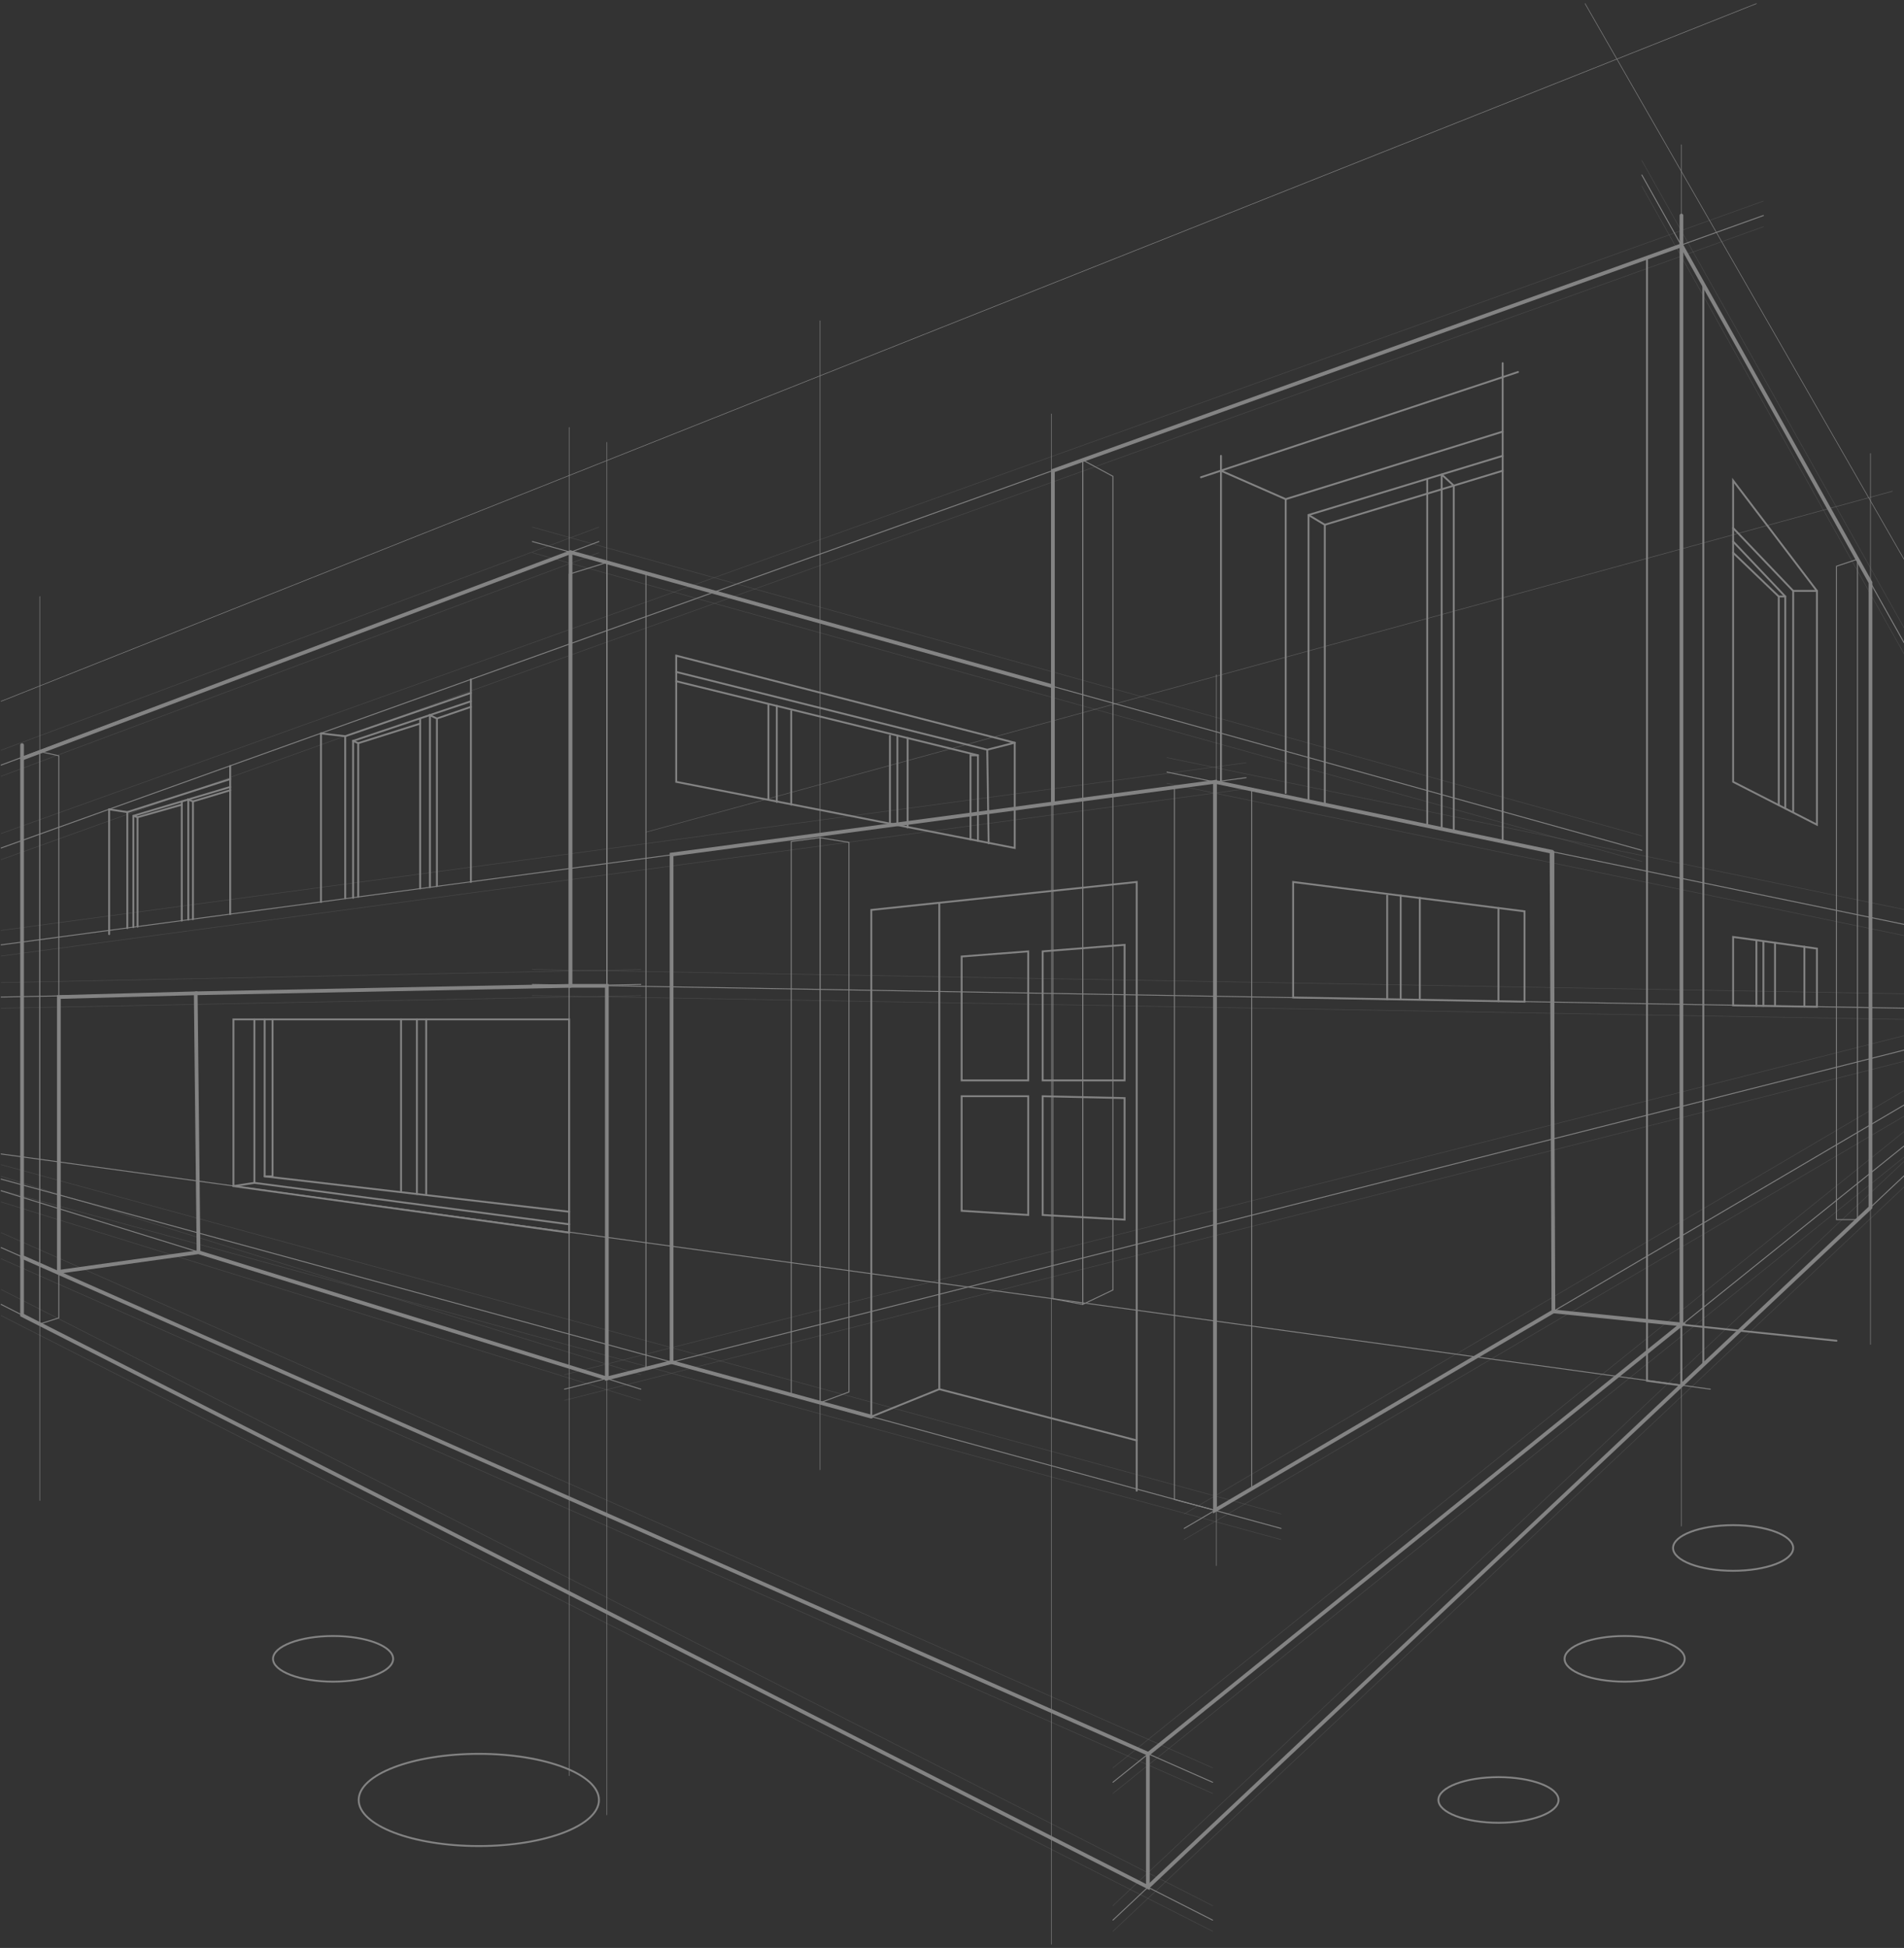 <svg width="527" height="539" viewBox="0 0 527 539" fill="none" xmlns="http://www.w3.org/2000/svg">
<rect x="0" y="0" width="527" height="539" fill="#333333" stroke="none"/>
<g opacity="0.4">
<path opacity="0.5" d="M178.794 230.259L523.778 135.927" stroke="#FAFAFA" stroke-width="0.154" stroke-miterlimit="10" stroke-linecap="round"/>
<path d="M454.447 48.424L527 177.809" stroke="#FAFAFA" stroke-width="0.258" stroke-miterlimit="10" stroke-linecap="round"/>
<path d="M527 325.365L308.05 531.299" stroke="#FAFAFA" stroke-width="0.258" stroke-miterlimit="10" stroke-linecap="round"/>
<path d="M527 317.117L308.05 493.153" stroke="#FAFAFA" stroke-width="0.258" stroke-miterlimit="10" stroke-linecap="round"/>
<path d="M0.31 211.702L165.778 149.844" stroke="#FAFAFA" stroke-width="0.258" stroke-miterlimit="10" stroke-linecap="round"/>
<path d="M454.446 235.285L147.35 149.844" stroke="#FAFAFA" stroke-width="0.258" stroke-miterlimit="10" stroke-linecap="round"/>
<path d="M0.31 329.489L177.377 384.387" stroke="#FAFAFA" stroke-width="0.258" stroke-miterlimit="10" stroke-linecap="round"/>
<path d="M335.629 493.154L0.31 345.211" stroke="#FAFAFA" stroke-width="0.258" stroke-miterlimit="10" stroke-linecap="round"/>
<path d="M335.629 531.299L0.31 360.933" stroke="#FAFAFA" stroke-width="0.258" stroke-miterlimit="10" stroke-linecap="round"/>
<path d="M322.999 213.635L527 255.775" stroke="#FAFAFA" stroke-width="0.258" stroke-miterlimit="10" stroke-linecap="round"/>
<path d="M344.907 215.181L0.31 261.446" stroke="#FAFAFA" stroke-width="0.258" stroke-miterlimit="10" stroke-linecap="round"/>
<path d="M0.31 326.267L354.572 422.919" stroke="#FAFAFA" stroke-width="0.258" stroke-miterlimit="10" stroke-linecap="round"/>
<path d="M327.767 422.919L527 305.777" stroke="#FAFAFA" stroke-width="0.258" stroke-miterlimit="10" stroke-linecap="round"/>
<path d="M488.081 59.636L0.31 234.641" stroke="#FAFAFA" stroke-width="0.258" stroke-miterlimit="10" stroke-linecap="round"/>
<path d="M177.377 272.4L0.31 275.879" stroke="#FAFAFA" stroke-width="0.258" stroke-miterlimit="10" stroke-linecap="round"/>
<path d="M147.35 272.4L527 278.972" stroke="#FAFAFA" stroke-width="0.258" stroke-miterlimit="10" stroke-linecap="round"/>
<path d="M156.242 384.387L527 290.57" stroke="#FAFAFA" stroke-width="0.258" stroke-miterlimit="10" stroke-linecap="round"/>
<g opacity="0.5">
<path opacity="0.5" d="M454.447 44.429L527 173.685" stroke="#FAFAFA" stroke-width="0.154" stroke-miterlimit="10" stroke-linecap="round"/>
<path opacity="0.5" d="M527 321.37L308.05 527.304" stroke="#FAFAFA" stroke-width="0.154" stroke-miterlimit="10" stroke-linecap="round"/>
<path opacity="0.5" d="M527 313.122L308.05 489.158" stroke="#FAFAFA" stroke-width="0.154" stroke-miterlimit="10" stroke-linecap="round"/>
<path opacity="0.5" d="M0.31 207.578L165.778 145.849" stroke="#FAFAFA" stroke-width="0.154" stroke-miterlimit="10" stroke-linecap="round"/>
<path opacity="0.5" d="M454.446 231.29L147.35 145.849" stroke="#FAFAFA" stroke-width="0.154" stroke-miterlimit="10" stroke-linecap="round"/>
<path opacity="0.5" d="M0.31 325.494L177.377 380.392" stroke="#FAFAFA" stroke-width="0.154" stroke-miterlimit="10" stroke-linecap="round"/>
<path opacity="0.5" d="M335.629 489.158L0.31 341.087" stroke="#FAFAFA" stroke-width="0.154" stroke-miterlimit="10" stroke-linecap="round"/>
<path opacity="0.5" d="M335.629 527.304L0.31 356.809" stroke="#FAFAFA" stroke-width="0.154" stroke-miterlimit="10" stroke-linecap="round"/>
<path opacity="0.5" d="M322.999 209.64L527 251.651" stroke="#FAFAFA" stroke-width="0.154" stroke-miterlimit="10" stroke-linecap="round"/>
<path opacity="0.5" d="M344.907 211.057L0.31 257.45" stroke="#FAFAFA" stroke-width="0.154" stroke-miterlimit="10" stroke-linecap="round"/>
<path opacity="0.5" d="M0.31 322.272L354.572 418.924" stroke="#FAFAFA" stroke-width="0.154" stroke-miterlimit="10" stroke-linecap="round"/>
<path opacity="0.5" d="M327.767 418.924L527 301.782" stroke="#FAFAFA" stroke-width="0.154" stroke-miterlimit="10" stroke-linecap="round"/>
<path opacity="0.5" d="M488.081 55.641L0.31 230.646" stroke="#FAFAFA" stroke-width="0.154" stroke-miterlimit="10" stroke-linecap="round"/>
<path opacity="0.5" d="M177.377 268.275L0.31 271.884" stroke="#FAFAFA" stroke-width="0.154" stroke-miterlimit="10" stroke-linecap="round"/>
<path opacity="0.5" d="M147.35 268.275L527 274.977" stroke="#FAFAFA" stroke-width="0.154" stroke-miterlimit="10" stroke-linecap="round"/>
<path opacity="0.5" d="M156.242 380.392L527 286.575" stroke="#FAFAFA" stroke-width="0.154" stroke-miterlimit="10" stroke-linecap="round"/>
</g>
<g opacity="0.5">
<path opacity="0.5" d="M454.447 51.517L527 180.902" stroke="#FAFAFA" stroke-width="0.154" stroke-miterlimit="10" stroke-linecap="round"/>
<path opacity="0.5" d="M527 328.458L308.05 534.392" stroke="#FAFAFA" stroke-width="0.154" stroke-miterlimit="10" stroke-linecap="round"/>
<path opacity="0.5" d="M527 320.21L308.05 496.246" stroke="#FAFAFA" stroke-width="0.154" stroke-miterlimit="10" stroke-linecap="round"/>
<path opacity="0.5" d="M0.31 214.794L165.778 152.937" stroke="#FAFAFA" stroke-width="0.154" stroke-miterlimit="10" stroke-linecap="round"/>
<path opacity="0.5" d="M454.446 238.378L147.35 152.937" stroke="#FAFAFA" stroke-width="0.154" stroke-miterlimit="10" stroke-linecap="round"/>
<path opacity="0.5" d="M0.31 332.582L177.377 387.48" stroke="#FAFAFA" stroke-width="0.154" stroke-miterlimit="10" stroke-linecap="round"/>
<path opacity="0.5" d="M335.629 496.246L0.31 348.304" stroke="#FAFAFA" stroke-width="0.154" stroke-miterlimit="10" stroke-linecap="round"/>
<path opacity="0.5" d="M335.629 534.392L0.31 364.026" stroke="#FAFAFA" stroke-width="0.154" stroke-miterlimit="10" stroke-linecap="round"/>
<path opacity="0.5" d="M322.999 216.728L527 258.868" stroke="#FAFAFA" stroke-width="0.154" stroke-miterlimit="10" stroke-linecap="round"/>
<path opacity="0.5" d="M344.907 218.274L0.31 264.538" stroke="#FAFAFA" stroke-width="0.154" stroke-miterlimit="10" stroke-linecap="round"/>
<path opacity="0.5" d="M0.31 329.36L354.572 426.012" stroke="#FAFAFA" stroke-width="0.154" stroke-miterlimit="10" stroke-linecap="round"/>
<path opacity="0.5" d="M327.767 426.012L527 308.869" stroke="#FAFAFA" stroke-width="0.154" stroke-miterlimit="10" stroke-linecap="round"/>
<path opacity="0.5" d="M488.081 62.728L0.31 237.862" stroke="#FAFAFA" stroke-width="0.154" stroke-miterlimit="10" stroke-linecap="round"/>
<path opacity="0.5" d="M177.377 275.492L0.31 278.972" stroke="#FAFAFA" stroke-width="0.154" stroke-miterlimit="10" stroke-linecap="round"/>
<path opacity="0.5" d="M147.35 275.492L527 282.065" stroke="#FAFAFA" stroke-width="0.154" stroke-miterlimit="10" stroke-linecap="round"/>
<path opacity="0.5" d="M156.242 387.48L527 293.663" stroke="#FAFAFA" stroke-width="0.154" stroke-miterlimit="10" stroke-linecap="round"/>
</g>
<path d="M6.109 209.898V363.897L11.006 366.346V207.965L6.109 209.898Z" stroke="#FAFAFA" stroke-width="0.258" stroke-miterlimit="10" stroke-linecap="round"/>
<path d="M11.006 207.965L16.29 209.125V364.67L11.006 366.346" stroke="#FAFAFA" stroke-width="0.258" stroke-miterlimit="10" stroke-linecap="round"/>
<path d="M167.969 381.423V155.644L178.794 158.608V378.717L167.969 381.423Z" stroke="#FAFAFA" stroke-width="0.258" stroke-miterlimit="10" stroke-linecap="round"/>
<path d="M167.969 155.644L157.531 158.865V378.202L167.969 381.423V155.644Z" stroke="#FAFAFA" stroke-width="0.258" stroke-miterlimit="10" stroke-linecap="round"/>
<path d="M219.001 232.837V385.934L226.991 388.125V231.806L219.001 232.837Z" stroke="#FAFAFA" stroke-width="0.258" stroke-miterlimit="10" stroke-linecap="round"/>
<path d="M226.991 231.806L234.981 233.094V385.161L226.991 388.125" stroke="#FAFAFA" stroke-width="0.258" stroke-miterlimit="10" stroke-linecap="round"/>
<path d="M336.273 417.893V216.341L325.062 217.759V414.929L336.273 417.893Z" stroke="#FAFAFA" stroke-width="0.258" stroke-miterlimit="10" stroke-linecap="round"/>
<path d="M336.273 216.341L346.454 218.532V411.965L336.273 417.893V216.341Z" stroke="#FAFAFA" stroke-width="0.258" stroke-miterlimit="10" stroke-linecap="round"/>
<path d="M465.4 67.883V383.357L471.457 377.686V78.709L465.4 67.883Z" stroke="#FAFAFA" stroke-width="0.515" stroke-miterlimit="10" stroke-linecap="round"/>
<path d="M465.4 67.883L455.864 71.234V382.068L465.4 383.357V67.883Z" stroke="#FAFAFA" stroke-width="0.515" stroke-miterlimit="10" stroke-linecap="round"/>
<path d="M517.722 161.185V334.128L514.113 337.479V154.742L517.722 161.185Z" stroke="#FAFAFA" stroke-width="0.258" stroke-miterlimit="10" stroke-linecap="round"/>
<path d="M514.113 154.742L508.314 156.675V337.479H514.113" stroke="#FAFAFA" stroke-width="0.258" stroke-miterlimit="10" stroke-linecap="round"/>
<path d="M291.426 130.256V359.387L299.674 360.933V127.292L291.426 130.256Z" stroke="#FAFAFA" stroke-width="0.258" stroke-miterlimit="10" stroke-linecap="round"/>
<path d="M299.673 127.292L308.05 131.803V356.938L299.673 360.933V127.292Z" stroke="#FAFAFA" stroke-width="0.258" stroke-miterlimit="10" stroke-linecap="round"/>
<path d="M473.39 384.387L0.31 319.308" stroke="#FAFAFA" stroke-width="0.258" stroke-miterlimit="10" stroke-linecap="round"/>
<path d="M508.314 370.985L429.961 362.866V235.672" stroke="#FAFAFA" stroke-width="0.515" stroke-miterlimit="10" stroke-linecap="round"/>
<path d="M420.167 102.936L332.407 132.06" stroke="#FAFAFA" stroke-width="0.515" stroke-miterlimit="10" stroke-linecap="round"/>
<path d="M337.948 126.132V216.341" stroke="#FAFAFA" stroke-width="0.515" stroke-miterlimit="10" stroke-linecap="round"/>
<path d="M337.948 130.256L355.861 138.117L415.914 119.431" stroke="#FAFAFA" stroke-width="0.515" stroke-miterlimit="10" stroke-linecap="round"/>
<path d="M355.861 138.117V219.434" stroke="#FAFAFA" stroke-width="0.515" stroke-miterlimit="10" stroke-linecap="round"/>
<path d="M362.176 221.754V142.499L415.914 126.132" stroke="#FAFAFA" stroke-width="0.515" stroke-miterlimit="10" stroke-linecap="round"/>
<path d="M362.176 142.499L366.686 145.205L415.914 130.256" stroke="#FAFAFA" stroke-width="0.515" stroke-miterlimit="10" stroke-linecap="round"/>
<path d="M366.687 145.205V222.656" stroke="#FAFAFA" stroke-width="0.515" stroke-miterlimit="10" stroke-linecap="round"/>
<path d="M395.038 132.576V228.455" stroke="#FAFAFA" stroke-width="0.515" stroke-miterlimit="10" stroke-linecap="round"/>
<path d="M399.032 229.357V131.287L402.383 134.38V230.002" stroke="#FAFAFA" stroke-width="0.515" stroke-miterlimit="10" stroke-linecap="round" stroke-linejoin="round"/>
<path d="M479.705 132.963V216.341L502.902 228.197V163.505L479.705 132.963Z" stroke="#FAFAFA" stroke-width="0.515" stroke-miterlimit="10" stroke-linecap="round"/>
<path d="M502.902 163.505H496.329L479.705 146.107" stroke="#FAFAFA" stroke-width="0.515" stroke-miterlimit="10" stroke-linecap="round"/>
<path d="M496.329 163.505V224.589" stroke="#FAFAFA" stroke-width="0.515" stroke-miterlimit="10" stroke-linecap="round"/>
<path d="M494.139 223.687V165.051L479.705 149.844" stroke="#FAFAFA" stroke-width="0.515" stroke-miterlimit="10" stroke-linecap="round"/>
<path d="M494.139 165.051H492.334L479.705 152.938" stroke="#FAFAFA" stroke-width="0.515" stroke-miterlimit="10" stroke-linecap="round"/>
<path d="M492.334 165.051V222.785" stroke="#FAFAFA" stroke-width="0.515" stroke-miterlimit="10" stroke-linecap="round"/>
<path d="M314.623 412.481V244.048L241.167 251.781V391.991L259.982 384.387V249.847" stroke="#FAFAFA" stroke-width="0.515" stroke-miterlimit="10" stroke-linecap="round"/>
<path d="M259.982 384.387L314.623 398.563" stroke="#FAFAFA" stroke-width="0.515" stroke-miterlimit="10" stroke-linecap="round"/>
<path d="M284.596 263.25L266.167 264.668V298.947H284.596V263.25Z" stroke="#FAFAFA" stroke-width="0.515" stroke-miterlimit="10" stroke-linecap="round"/>
<path d="M288.591 263.25V298.947H311.272V261.446L288.591 263.25Z" stroke="#FAFAFA" stroke-width="0.515" stroke-miterlimit="10" stroke-linecap="round"/>
<path d="M266.167 303.328H284.596V336.19L266.167 335.03V303.328Z" stroke="#FAFAFA" stroke-width="0.515" stroke-miterlimit="10" stroke-linecap="round"/>
<path d="M288.591 303.328V336.19L311.272 337.479V303.844L288.591 303.328Z" stroke="#FAFAFA" stroke-width="0.515" stroke-miterlimit="10" stroke-linecap="round"/>
<path d="M357.923 244.048V276.008L421.971 277.168V252.167L357.923 244.048Z" stroke="#FAFAFA" stroke-width="0.515" stroke-miterlimit="10" stroke-linecap="round"/>
<path d="M414.754 277.039V251.265" stroke="#FAFAFA" stroke-width="0.515" stroke-miterlimit="10" stroke-linecap="round"/>
<path d="M387.692 247.786V276.524" stroke="#FAFAFA" stroke-width="0.515" stroke-miterlimit="10" stroke-linecap="round"/>
<path d="M392.976 248.43V276.524" stroke="#FAFAFA" stroke-width="0.515" stroke-miterlimit="10" stroke-linecap="round"/>
<path d="M383.955 247.786V276.524" stroke="#FAFAFA" stroke-width="0.515" stroke-miterlimit="10" stroke-linecap="round"/>
<path d="M479.705 259.255V278.199L502.902 278.585V262.477L479.705 259.255Z" stroke="#FAFAFA" stroke-width="0.515" stroke-miterlimit="10" stroke-linecap="round"/>
<path d="M499.422 261.961V278.457" stroke="#FAFAFA" stroke-width="0.515" stroke-miterlimit="10" stroke-linecap="round"/>
<path d="M491.303 260.93V278.327" stroke="#FAFAFA" stroke-width="0.515" stroke-miterlimit="10" stroke-linecap="round"/>
<path d="M488.082 260.672V278.328" stroke="#FAFAFA" stroke-width="0.515" stroke-miterlimit="10" stroke-linecap="round"/>
<path d="M486.148 260.157V278.328" stroke="#FAFAFA" stroke-width="0.515" stroke-miterlimit="10" stroke-linecap="round"/>
<path d="M6.109 206.16V347.788L317.845 485.292L465.401 366.474L429.961 362.866L336.273 417.893V216.341L185.882 236.445V376.913" stroke="#FAFAFA" stroke-width="1.03" stroke-miterlimit="10" stroke-linecap="round"/>
<path d="M465.4 59.636V243.017" stroke="#FAFAFA" stroke-width="1.03" stroke-miterlimit="10" stroke-linecap="round"/>
<path d="M157.917 152.808V272.786H167.969V381.423L185.882 376.913L241.167 391.991" stroke="#FAFAFA" stroke-width="1.03" stroke-miterlimit="10" stroke-linecap="round"/>
<path d="M54.95 346.5L16.289 351.912V275.879L54.177 274.848L54.95 346.5ZM54.95 346.5L167.969 381.423" stroke="#FAFAFA" stroke-width="1.03" stroke-miterlimit="10" stroke-linecap="round"/>
<path d="M6.109 347.788V363.897L317.716 522.149V485.292" stroke="#FAFAFA" stroke-width="1.03" stroke-miterlimit="10" stroke-linecap="round"/>
<path d="M132.53 510.809C150.892 510.809 165.778 505.097 165.778 498.051C165.778 491.005 150.892 485.292 132.53 485.292C114.167 485.292 99.281 491.005 99.281 498.051C99.281 505.097 114.167 510.809 132.53 510.809Z" stroke="#FAFAFA" stroke-width="0.515" stroke-miterlimit="10" stroke-linecap="round"/>
<path d="M108.818 459.003C108.818 462.482 101.343 465.317 92.194 465.317C83.044 465.317 75.569 462.482 75.569 459.003C75.569 455.523 83.044 452.688 92.194 452.688C101.343 452.688 108.818 455.523 108.818 459.003Z" stroke="#FAFAFA" stroke-width="0.515" stroke-miterlimit="10" stroke-linecap="round"/>
<path d="M479.705 434.646C488.886 434.646 496.329 431.819 496.329 428.332C496.329 424.844 488.886 422.017 479.705 422.017C470.523 422.017 463.081 424.844 463.081 428.332C463.081 431.819 470.523 434.646 479.705 434.646Z" stroke="#FAFAFA" stroke-width="0.515" stroke-miterlimit="10" stroke-linecap="round"/>
<path d="M466.303 459.003C466.303 462.482 458.828 465.317 449.678 465.317C440.529 465.317 433.054 462.482 433.054 459.003C433.054 455.523 440.529 452.688 449.678 452.688C458.828 452.688 466.303 455.523 466.303 459.003Z" stroke="#FAFAFA" stroke-width="0.515" stroke-miterlimit="10" stroke-linecap="round"/>
<path d="M414.754 504.365C423.935 504.365 431.378 501.538 431.378 498.05C431.378 494.563 423.935 491.736 414.754 491.736C405.573 491.736 398.13 494.563 398.13 498.05C398.13 501.538 405.573 504.365 414.754 504.365Z" stroke="#FAFAFA" stroke-width="0.515" stroke-miterlimit="10" stroke-linecap="round"/>
<path d="M317.716 522.149L517.722 334.128V161.185L465.401 67.883L291.426 130.256V189.923L157.917 152.809L6.109 209.898" stroke="#FAFAFA" stroke-width="1.03" stroke-miterlimit="10" stroke-linecap="round"/>
<path d="M291.426 189.923V222.398" stroke="#FAFAFA" stroke-width="1.03" stroke-miterlimit="10" stroke-linecap="round"/>
<path d="M465.4 366.475V243.017" stroke="#FAFAFA" stroke-width="1.03" stroke-miterlimit="10" stroke-linecap="round"/>
<path d="M336.273 216.341L429.446 235.672L429.961 362.866" stroke="#FAFAFA" stroke-width="1.03" stroke-miterlimit="10" stroke-linecap="round"/>
<path d="M187.171 181.418V216.341L280.859 234.641V205.516L187.171 181.418Z" stroke="#FAFAFA" stroke-width="0.515" stroke-miterlimit="10" stroke-linecap="round"/>
<path d="M280.859 205.516L273.256 207.449L273.642 233.352" stroke="#FAFAFA" stroke-width="0.515" stroke-miterlimit="10" stroke-linecap="round"/>
<path d="M273.256 207.449L187.171 185.928" stroke="#FAFAFA" stroke-width="0.515" stroke-miterlimit="10" stroke-linecap="round"/>
<path d="M270.678 232.708V208.996L187.171 188.505" stroke="#FAFAFA" stroke-width="0.515" stroke-miterlimit="10" stroke-linecap="round"/>
<path d="M270.678 208.996H268.616V232.321" stroke="#FAFAFA" stroke-width="0.515" stroke-miterlimit="10" stroke-linecap="round"/>
<path d="M251.219 204.228V228.971" stroke="#FAFAFA" stroke-width="0.515" stroke-miterlimit="10" stroke-linecap="round"/>
<path d="M248.384 203.583V228.068" stroke="#FAFAFA" stroke-width="0.515" stroke-miterlimit="10" stroke-linecap="round"/>
<path d="M246.322 203.583V228.068" stroke="#FAFAFA" stroke-width="0.515" stroke-miterlimit="10" stroke-linecap="round"/>
<path d="M219.001 196.753V222.656" stroke="#FAFAFA" stroke-width="0.515" stroke-miterlimit="10" stroke-linecap="round"/>
<path d="M215.006 221.883V195.336" stroke="#FAFAFA" stroke-width="0.515" stroke-miterlimit="10" stroke-linecap="round"/>
<path d="M212.687 194.82V221.238" stroke="#FAFAFA" stroke-width="0.515" stroke-miterlimit="10" stroke-linecap="round"/>
<path d="M157.917 272.786L54.177 274.848" stroke="#FAFAFA" stroke-width="1.03" stroke-miterlimit="10" stroke-linecap="round"/>
<path d="M130.339 187.99V244.048" stroke="#FAFAFA" stroke-width="0.515" stroke-miterlimit="10" stroke-linecap="round"/>
<path d="M88.843 202.939V249.59" stroke="#FAFAFA" stroke-width="0.515" stroke-miterlimit="10" stroke-linecap="round"/>
<path d="M63.713 211.96V252.94" stroke="#FAFAFA" stroke-width="0.515" stroke-miterlimit="10" stroke-linecap="round"/>
<path d="M30.207 223.945V258.482" stroke="#FAFAFA" stroke-width="0.515" stroke-miterlimit="10" stroke-linecap="round"/>
<path d="M30.207 223.945L35.233 224.718V256.806" stroke="#FAFAFA" stroke-width="0.515" stroke-miterlimit="10" stroke-linecap="round"/>
<path d="M35.233 224.718L63.713 215.568" stroke="#FAFAFA" stroke-width="0.515" stroke-miterlimit="10" stroke-linecap="round"/>
<path d="M88.843 202.939L95.544 203.712V248.559" stroke="#FAFAFA" stroke-width="0.515" stroke-miterlimit="10" stroke-linecap="round"/>
<path d="M95.544 203.712L130.339 191.727" stroke="#FAFAFA" stroke-width="0.515" stroke-miterlimit="10" stroke-linecap="round"/>
<path d="M97.735 248.43V205.001L130.339 194.047" stroke="#FAFAFA" stroke-width="0.515" stroke-miterlimit="10" stroke-linecap="round"/>
<path d="M116.292 198.815V245.852" stroke="#FAFAFA" stroke-width="0.515" stroke-miterlimit="10" stroke-linecap="round"/>
<path d="M118.999 245.466V197.913L120.932 198.815V245.208" stroke="#FAFAFA" stroke-width="0.515" stroke-miterlimit="10" stroke-linecap="round"/>
<path d="M97.735 205.001L99.152 205.645V248.172" stroke="#FAFAFA" stroke-width="0.515" stroke-miterlimit="10" stroke-linecap="round"/>
<path d="M99.152 205.645L116.292 200.233" stroke="#FAFAFA" stroke-width="0.515" stroke-miterlimit="10" stroke-linecap="round"/>
<path d="M120.932 198.815L130.339 195.593" stroke="#FAFAFA" stroke-width="0.515" stroke-miterlimit="10" stroke-linecap="round"/>
<path d="M36.908 256.549V225.749L63.713 217.759" stroke="#FAFAFA" stroke-width="0.515" stroke-miterlimit="10" stroke-linecap="round"/>
<path d="M50.311 221.754V254.745" stroke="#FAFAFA" stroke-width="0.515" stroke-miterlimit="10" stroke-linecap="round"/>
<path d="M52.115 254.487V221.238L53.404 221.754V254.358" stroke="#FAFAFA" stroke-width="0.515" stroke-miterlimit="10" stroke-linecap="round"/>
<path d="M36.908 225.749L38.068 226.135V256.42" stroke="#FAFAFA" stroke-width="0.515" stroke-miterlimit="10" stroke-linecap="round"/>
<path d="M38.068 226.135L50.311 222.656" stroke="#FAFAFA" stroke-width="0.515" stroke-miterlimit="10" stroke-linecap="round"/>
<path d="M53.404 221.754L63.713 218.661" stroke="#FAFAFA" stroke-width="0.515" stroke-miterlimit="10" stroke-linecap="round"/>
<path d="M11.006 165.051V415.187" stroke="#FAFAFA" stroke-width="0.154" stroke-miterlimit="10" stroke-linecap="round"/>
<path d="M157.531 118.271V491.349" stroke="#FAFAFA" stroke-width="0.154" stroke-miterlimit="10" stroke-linecap="round"/>
<path d="M167.969 122.395V502.174" stroke="#FAFAFA" stroke-width="0.154" stroke-miterlimit="10" stroke-linecap="round"/>
<path d="M291.04 114.534V538" stroke="#FAFAFA" stroke-width="0.154" stroke-miterlimit="10" stroke-linecap="round"/>
<path d="M465.4 40.048V422.275" stroke="#FAFAFA" stroke-width="0.154" stroke-miterlimit="10" stroke-linecap="round"/>
<path d="M226.991 88.76V406.682" stroke="#FAFAFA" stroke-width="0.154" stroke-miterlimit="10" stroke-linecap="round"/>
<path d="M517.722 125.488V372.016" stroke="#FAFAFA" stroke-width="0.154" stroke-miterlimit="10" stroke-linecap="round"/>
<path d="M336.659 186.701V433.229" stroke="#FAFAFA" stroke-width="0.154" stroke-miterlimit="10" stroke-linecap="round"/>
<path d="M0.31 194.047L486.148 1" stroke="#FAFAFA" stroke-width="0.154" stroke-miterlimit="10" stroke-linecap="round"/>
<path d="M527 154.742L438.724 1" stroke="#FAFAFA" stroke-width="0.154" stroke-miterlimit="10" stroke-linecap="round"/>
<path d="M415.915 100.487V232.45" stroke="#FAFAFA" stroke-width="0.515" stroke-miterlimit="10" stroke-linecap="round"/>
<path d="M64.615 282.065H157.53V341.087L64.615 328.2V282.065Z" stroke="#FAFAFA" stroke-width="0.515" stroke-miterlimit="10" stroke-linecap="round"/>
<path d="M70.414 282.065V327.298L64.615 328.2" stroke="#FAFAFA" stroke-width="0.515" stroke-miterlimit="10" stroke-linecap="round"/>
<path d="M70.415 327.298L157.53 338.767" stroke="#FAFAFA" stroke-width="0.515" stroke-miterlimit="10" stroke-linecap="round"/>
<path d="M73.25 282.065V325.494L157.531 335.288" stroke="#FAFAFA" stroke-width="0.515" stroke-miterlimit="10" stroke-linecap="round"/>
<path d="M111.009 282.065V329.876" stroke="#FAFAFA" stroke-width="0.515" stroke-miterlimit="10" stroke-linecap="round"/>
<path d="M117.967 330.391V282.065" stroke="#FAFAFA" stroke-width="0.515" stroke-miterlimit="10" stroke-linecap="round"/>
<path d="M115.391 282.065V330.391" stroke="#FAFAFA" stroke-width="0.515" stroke-miterlimit="10" stroke-linecap="round"/>
<path d="M73.25 325.494H75.441V282.065" stroke="#FAFAFA" stroke-width="0.515" stroke-miterlimit="10" stroke-linecap="round"/>
</g>
</svg>
